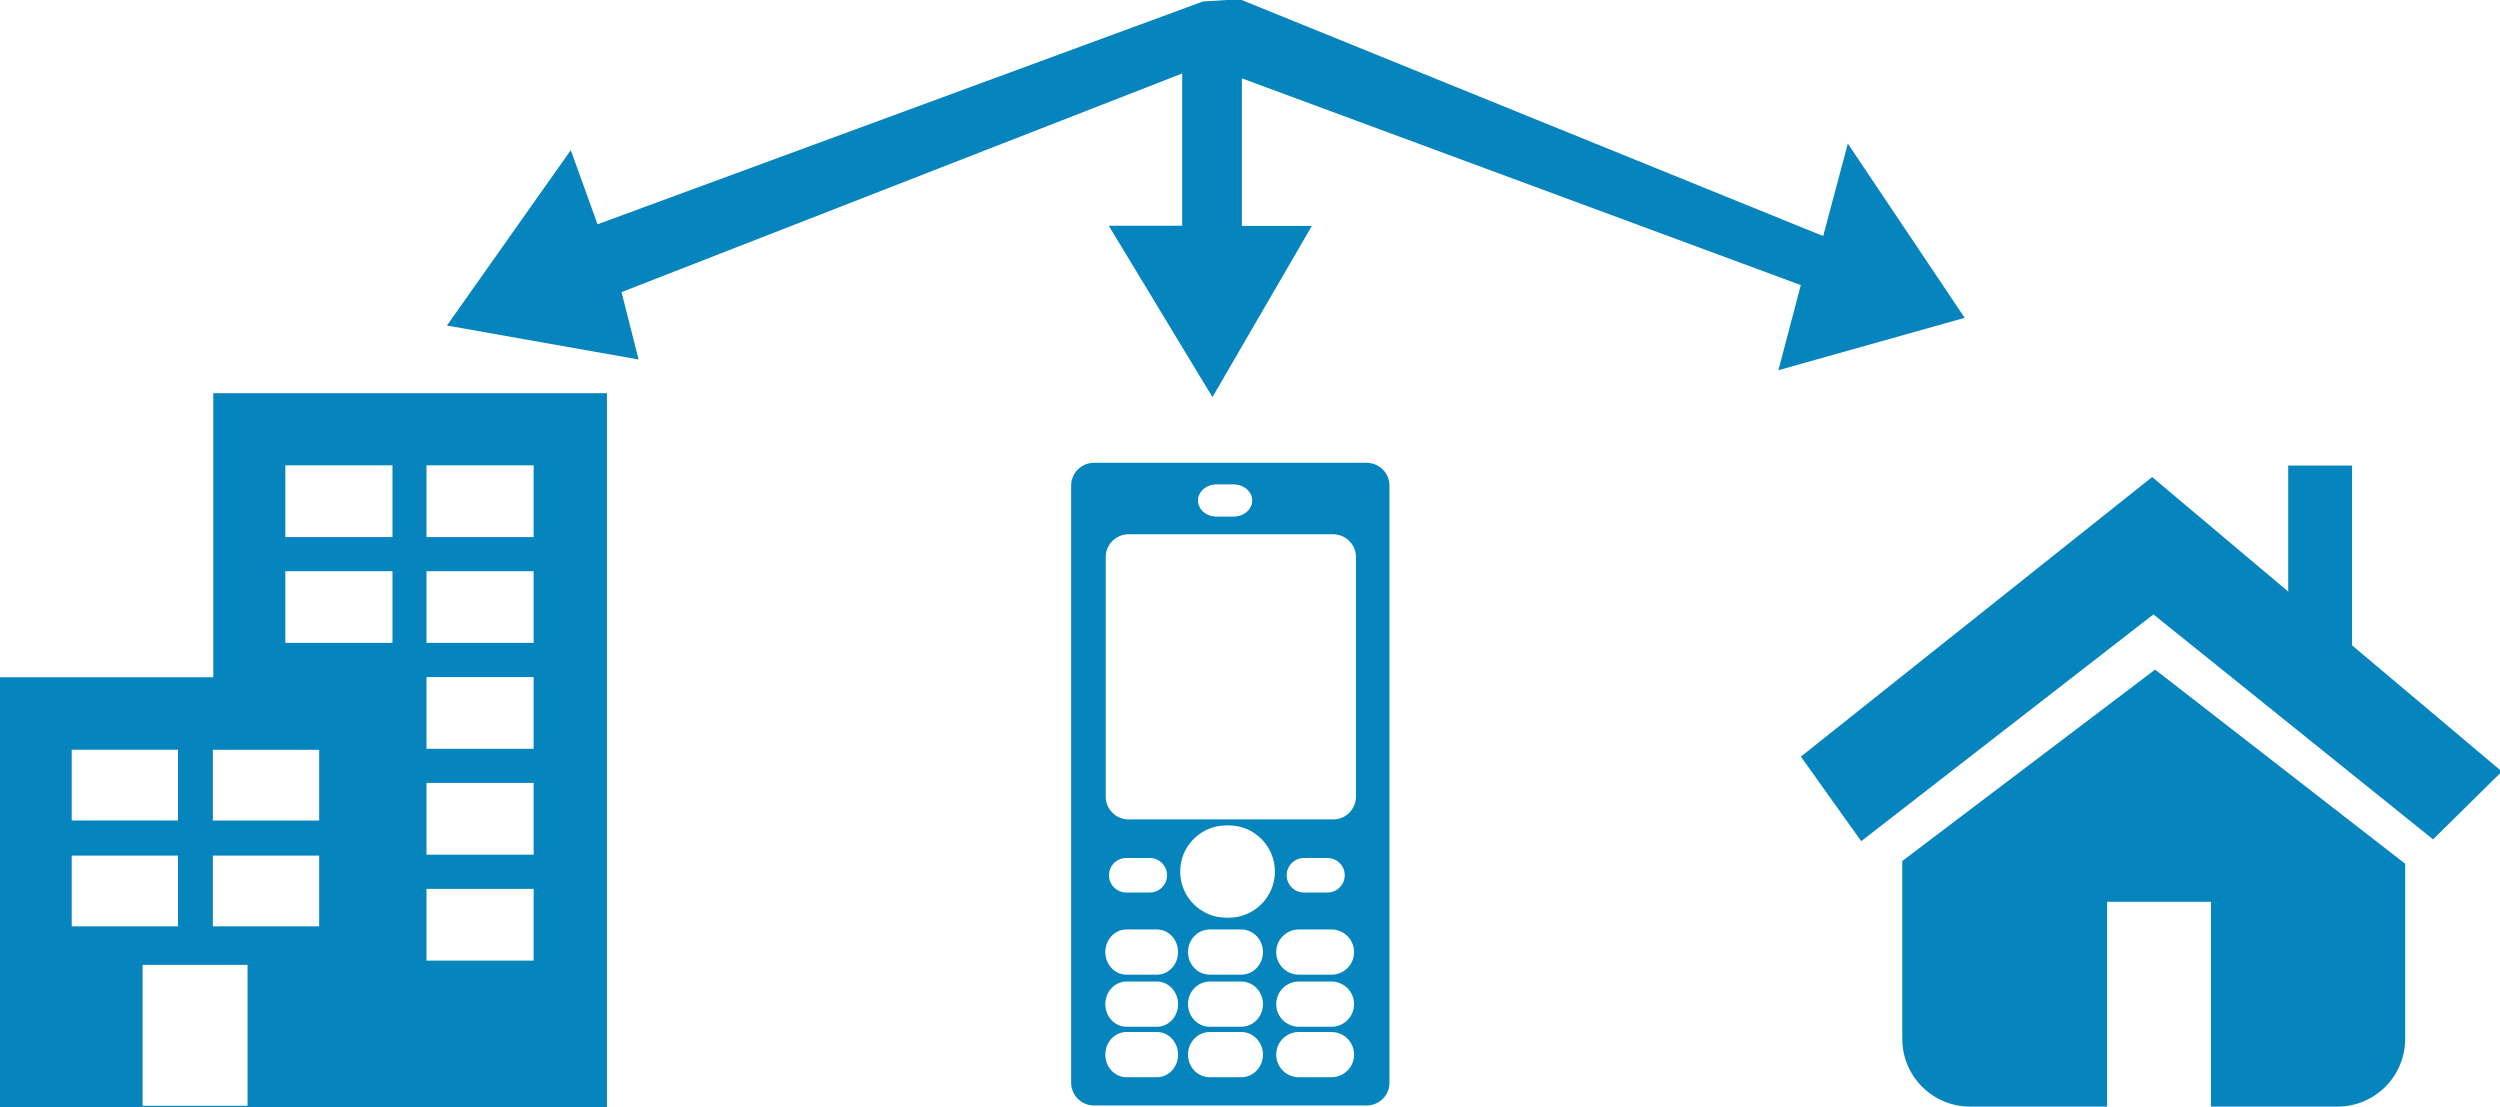 <?xml version="1.0" encoding="utf-8"?>
<!-- Generator: Adobe Illustrator 16.0.0, SVG Export Plug-In . SVG Version: 6.00 Build 0)  -->
<!DOCTYPE svg PUBLIC "-//W3C//DTD SVG 1.1//EN" "http://www.w3.org/Graphics/SVG/1.1/DTD/svg11.dtd">
<svg version="1.1" id="Layer_1" xmlns="http://www.w3.org/2000/svg" xmlns:xlink="http://www.w3.org/1999/xlink" x="0px" y="0px"
	 width="70px" height="31px" viewBox="0 0 70 31" enable-background="new 0 0 70 31" xml:space="preserve">
<g id="dZ9BHJ_1_">
</g>
<g>
	<g>
		<path fill-rule="evenodd" clip-rule="evenodd" fill="#0684BD" d="M5.972,18.964h-6.024v12.054h11.025v-0.022h6.021V11.01H5.972
			V18.964z M2.008,20.993h2.976v1.98H2.008V20.993z M2.008,23.957h2.976v1.981H2.008V23.957z M6.931,30.963H3.993v-3.947h2.938
			V30.963z M8.937,25.938H5.96v-1.981h2.977V25.938z M8.937,22.974H5.96v-1.98h2.977V22.974z M11.942,13.029h3v2.008h-3V13.029z
			 M11.942,15.993h3v2.008h-3V15.993z M11.942,18.958h3v2.008h-3V18.958z M11.942,21.923h3v2.008h-3V21.923z M11.942,24.888h3v2.008
			h-3V24.888z M7.989,13.029h3v2.008h-3V13.029z M7.989,15.993h3v2.008h-3V15.993z M53.264,24.109v4.979
			c0,1.047,0.85,1.896,1.896,1.896h3.838V25.25h2.908v5.735h3.543c1.047,0,1.896-0.85,1.896-1.896v-4.904l-7.002-5.436
			L53.264,24.109z M65.857,18.069v-5.035H64.07v3.53l-3.809-3.207l-9.836,7.828l1.689,2.368l8.182-6.35l7.83,6.299l1.926-1.9
			L65.857,18.069z M38.266,12.959h-7.635c-0.353,0-0.639,0.286-0.639,0.638v16.718c0,0.353,0.286,0.638,0.639,0.638h7.635
			c0.354,0,0.639-0.285,0.639-0.638V13.598C38.904,13.246,38.619,12.959,38.266,12.959z M34.061,13.564h0.483
			c0.285,0,0.518,0.202,0.518,0.45c0,0.249-0.232,0.45-0.518,0.45h-0.483c-0.286,0-0.517-0.201-0.517-0.45
			C33.544,13.766,33.774,13.564,34.061,13.564z M32.396,30.162H31.54c-0.326,0-0.591-0.283-0.591-0.633s0.265-0.633,0.591-0.633
			h0.855c0.326,0,0.591,0.283,0.591,0.633S32.722,30.162,32.396,30.162z M32.396,28.749H31.54c-0.326,0-0.591-0.283-0.591-0.633
			s0.265-0.633,0.591-0.633h0.855c0.326,0,0.591,0.283,0.591,0.633S32.722,28.749,32.396,28.749z M32.396,27.291H31.54
			c-0.326,0-0.591-0.283-0.591-0.633s0.265-0.633,0.591-0.633h0.855c0.326,0,0.591,0.283,0.591,0.633S32.722,27.291,32.396,27.291z
			 M31.052,24.507c0-0.267,0.216-0.483,0.482-0.483h0.66c0.268,0,0.483,0.217,0.483,0.483c0,0.268-0.216,0.483-0.483,0.483h-0.66
			C31.268,24.99,31.052,24.774,31.052,24.507z M34.754,30.162h-0.881c-0.337,0-0.609-0.283-0.609-0.633s0.272-0.633,0.609-0.633
			h0.881c0.337,0,0.609,0.283,0.609,0.633S35.091,30.162,34.754,30.162z M34.754,28.749h-0.881c-0.337,0-0.609-0.283-0.609-0.633
			s0.272-0.633,0.609-0.633h0.881c0.337,0,0.609,0.283,0.609,0.633S35.091,28.749,34.754,28.749z M34.754,27.291h-0.881
			c-0.337,0-0.609-0.283-0.609-0.633s0.272-0.633,0.609-0.633h0.881c0.337,0,0.609,0.283,0.609,0.633S35.091,27.291,34.754,27.291z
			 M34.404,25.696h-0.066c-0.714,0-1.293-0.578-1.293-1.292c0-0.715,0.579-1.293,1.293-1.293h0.066c0.714,0,1.293,0.578,1.293,1.293
			C35.697,25.118,35.118,25.696,34.404,25.696z M37.281,30.162h-0.914c-0.35,0-0.633-0.283-0.633-0.633s0.283-0.633,0.633-0.633
			h0.914c0.35,0,0.633,0.283,0.633,0.633S37.631,30.162,37.281,30.162z M37.281,28.749h-0.914c-0.35,0-0.633-0.283-0.633-0.633
			s0.283-0.633,0.633-0.633h0.914c0.35,0,0.633,0.283,0.633,0.633S37.631,28.749,37.281,28.749z M37.281,27.291h-0.914
			c-0.35,0-0.633-0.283-0.633-0.633s0.283-0.633,0.633-0.633h0.914c0.35,0,0.633,0.283,0.633,0.633S37.631,27.291,37.281,27.291z
			 M36.027,24.507c0-0.267,0.217-0.483,0.484-0.483h0.66c0.266,0,0.482,0.217,0.482,0.483c0,0.268-0.217,0.483-0.482,0.483h-0.66
			C36.244,24.99,36.027,24.774,36.027,24.507z M37.967,22.305c0,0.353-0.285,0.639-0.639,0.639h-5.729
			c-0.353,0-0.639-0.286-0.639-0.639v-6.707c0-0.352,0.286-0.638,0.639-0.638h5.729c0.354,0,0.639,0.286,0.639,0.638V22.305z
			 M55.011,8.899l-3.272-4.878L51.049,6.61L34.713-0.022l-1.029,0.063L16.731,6.28l-0.749-2.076l-3.468,4.911l5.366,0.951
			l-0.477-1.887l15.698-6.122V6.32h-2.056l2.904,4.799l2.782-4.792h-1.958V2.194l15.65,5.789l-0.628,2.383L55.011,8.899z"/>
	</g>
</g>
</svg>
